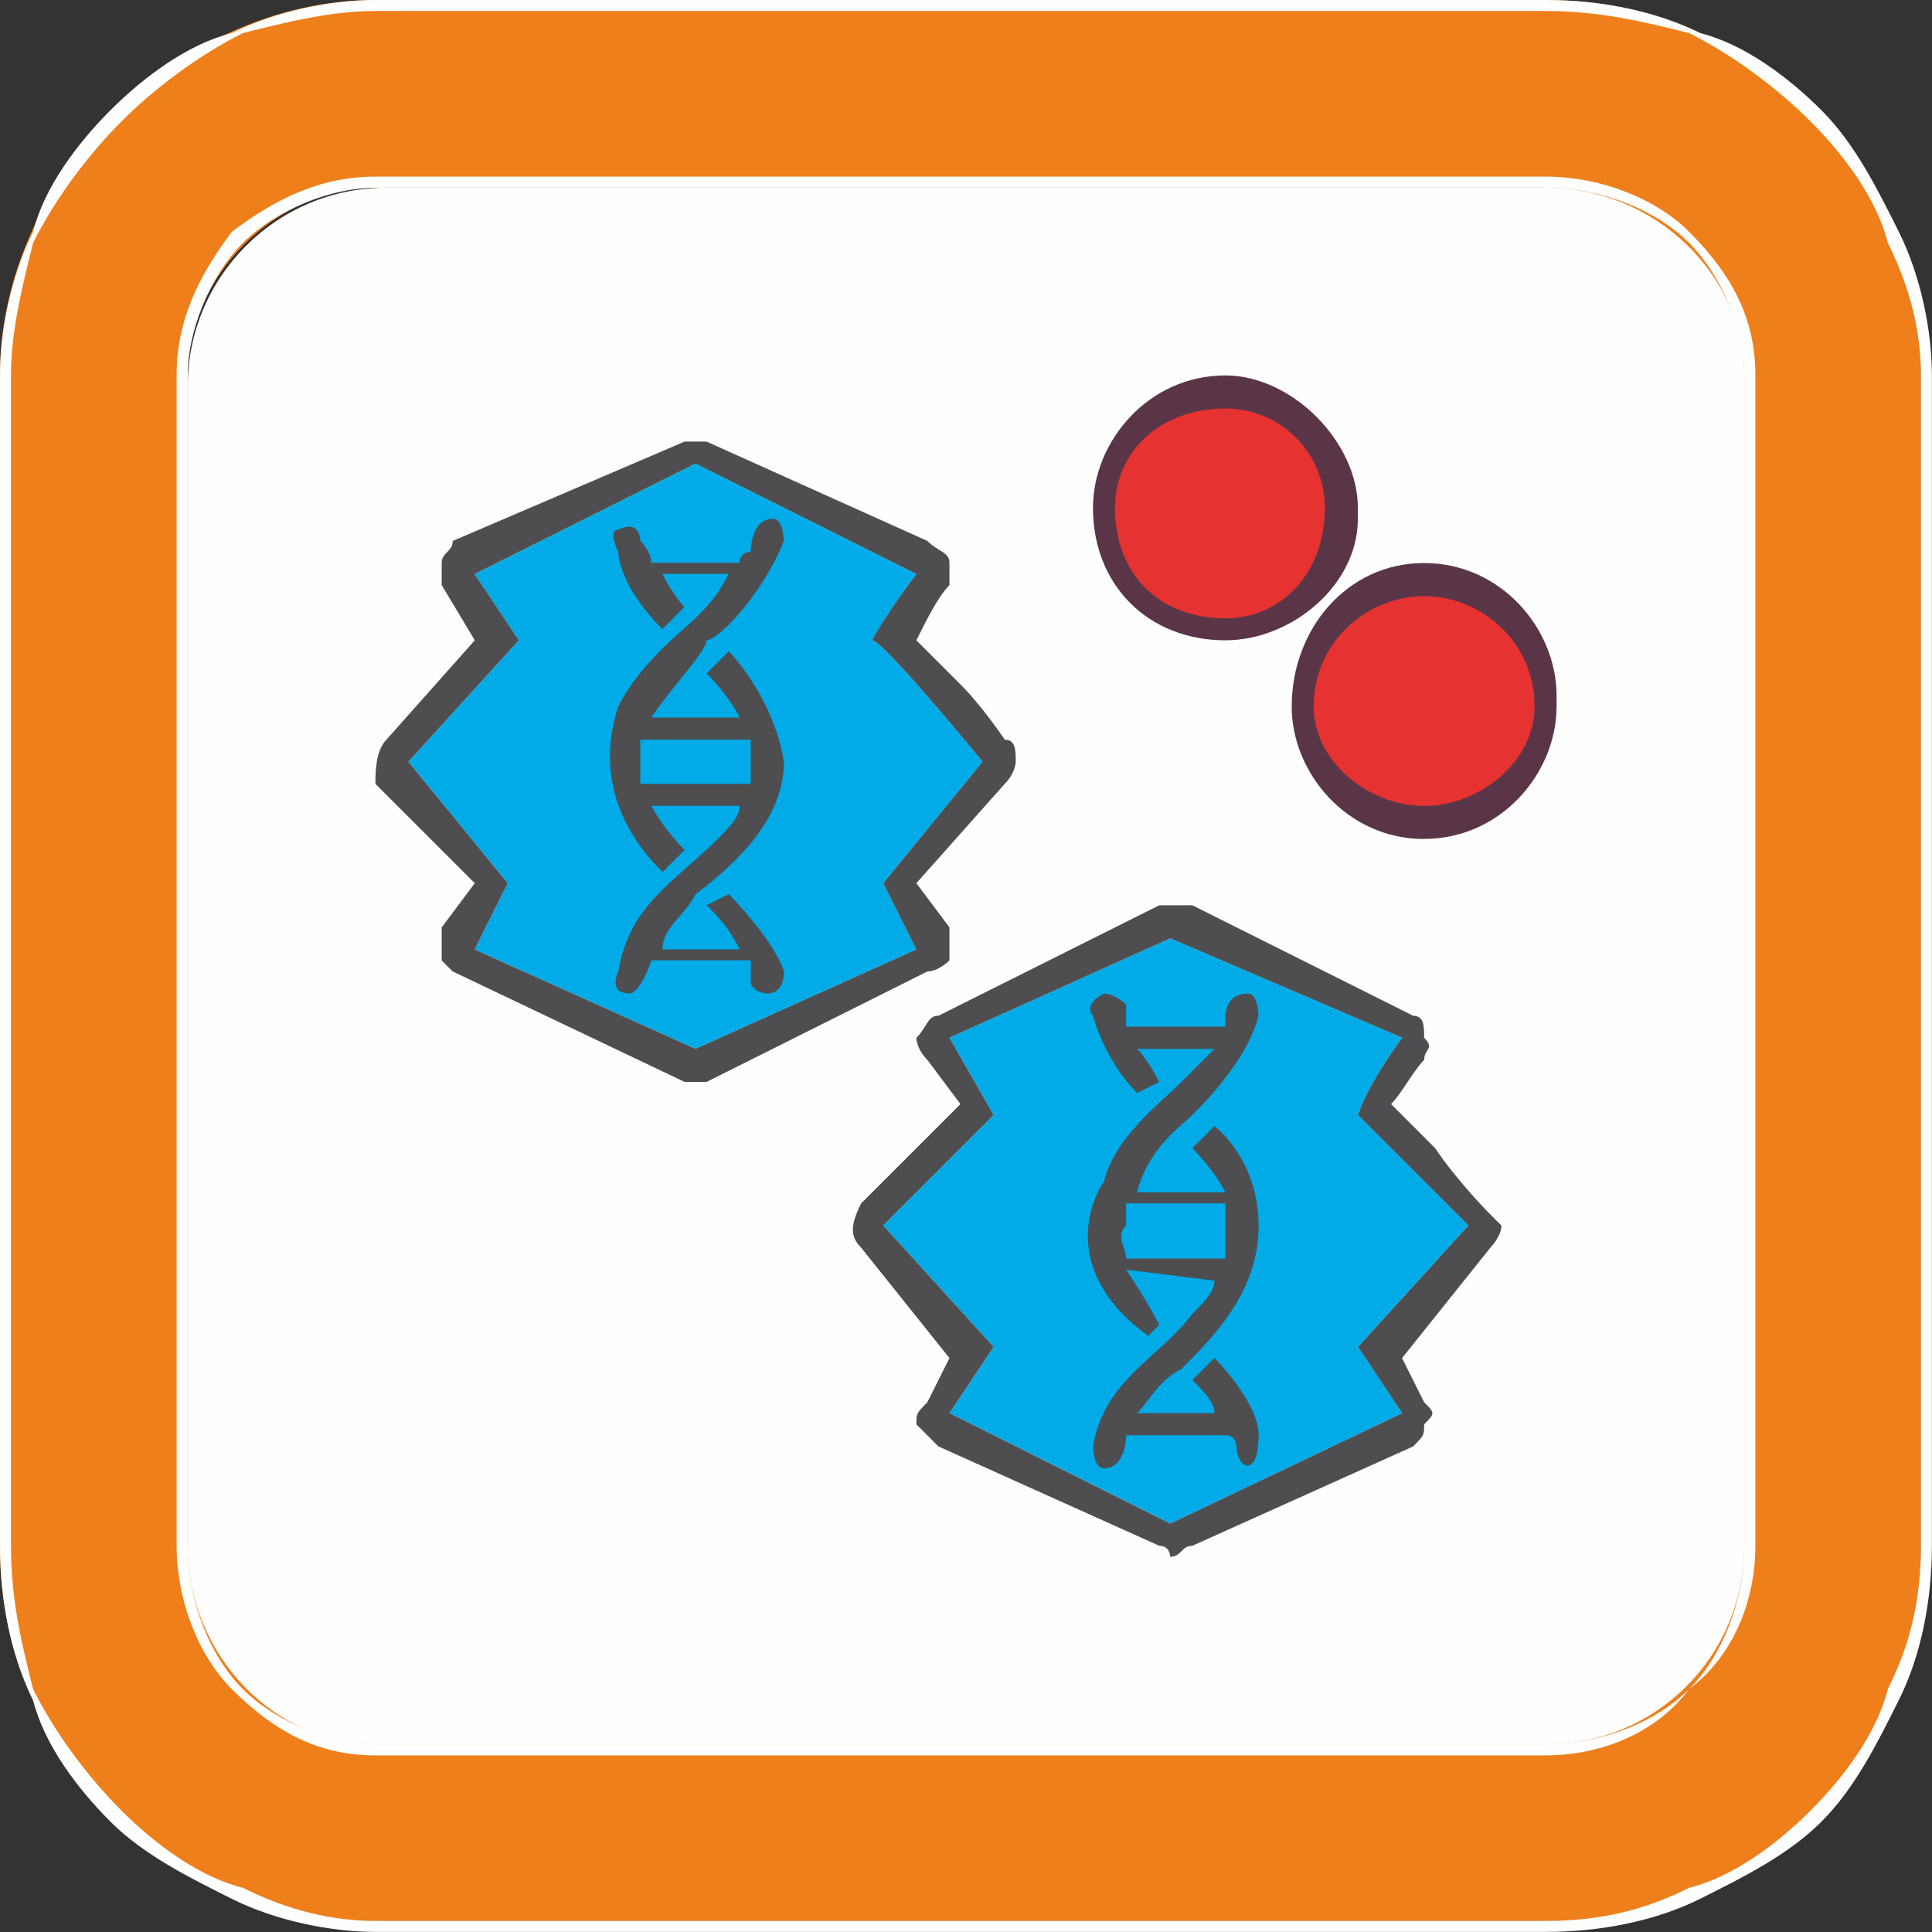 <svg version="1.1" xmlns="http://www.w3.org/2000/svg" xmlns:xlink="http://www.w3.org/1999/xlink" width="19.154" height="19.154" viewBox="0,0,19.154,19.154"><rect x="0" y="0" width="19.154" height="19.154" fill="#333333" stroke="none"/><g transform="translate(-310.423,-170.423)"><g data-paper-data="{&quot;isPaintingLayer&quot;:true}" stroke="none" stroke-width="1" stroke-linecap="butt" stroke-linejoin="miter" stroke-miterlimit="10" stroke-dasharray="" stroke-dashoffset="0" style="mix-blend-mode: normal"><g><path d="M314.254,187.826c-1.088,0 -1.97,-0.882 -1.97,-1.97v-11.602c0,-1.088 0.882,-1.97 1.97,-1.97h11.602c1.088,0 1.97,0.882 1.97,1.97v11.602c0,1.088 -0.882,1.97 -1.97,1.97z" fill="#fefefe" fill-rule="evenodd"/><path d="M314.144,170.423h11.602c1.095,0 1.97,0.438 2.627,1.095v0c0.766,0.766 1.095,1.642 1.095,2.627v11.602c0,1.095 -0.328,1.97 -1.095,2.627v0c-0.657,0.766 -1.532,1.095 -2.627,1.095h-11.602c-0.985,0 -1.861,-0.328 -2.627,-1.095v0c-0.657,-0.657 -1.095,-1.532 -1.095,-2.627v-11.602c0,-0.985 0.438,-1.861 1.095,-2.627v0c0.766,-0.657 1.642,-1.095 2.627,-1.095zM314.144,172.284h11.602c1.095,0 1.97,0.876 1.97,1.861v11.602c0,1.095 -0.876,1.97 -1.97,1.97h-11.602c-0.985,0 -1.861,-0.876 -1.861,-1.97v-11.602c0,-0.985 0.876,-1.861 1.861,-1.861z" fill="#ef7f1a" fill-rule="evenodd"/><path d="M314.144,170.423h11.602c0.547,0 1.095,0.109 1.532,0.328c0.438,0.109 0.876,0.438 1.204,0.766v0c0.328,0.328 0.547,0.766 0.766,1.204c0.219,0.438 0.328,0.985 0.328,1.423v11.602c0,0.547 -0.109,1.095 -0.328,1.532c-0.219,0.438 -0.438,0.876 -0.766,1.204v0c-0.328,0.328 -0.766,0.547 -1.204,0.766c-0.438,0.219 -0.985,0.328 -1.532,0.328h-11.602c-0.438,0 -0.985,-0.109 -1.423,-0.328c-0.438,-0.219 -0.876,-0.438 -1.204,-0.766v0c-0.328,-0.328 -0.657,-0.766 -0.766,-1.204c-0.219,-0.438 -0.328,-0.985 -0.328,-1.532v-11.602c0,-0.438 0.109,-0.985 0.328,-1.423c0.109,-0.438 0.438,-0.876 0.766,-1.204v0c0.328,-0.328 0.766,-0.657 1.204,-0.766c0.438,-0.219 0.985,-0.328 1.423,-0.328zM325.746,170.532h-11.602c-0.438,0 -0.876,0.109 -1.313,0.219c-0.438,0.219 -0.876,0.547 -1.204,0.876v0c-0.328,0.328 -0.657,0.766 -0.876,1.204c-0.109,0.438 -0.219,0.876 -0.219,1.313v11.602c0,0.547 0.109,0.985 0.219,1.423c0.219,0.438 0.547,0.876 0.876,1.204v0c0.328,0.328 0.766,0.657 1.204,0.766c0.438,0.219 0.876,0.328 1.313,0.328h11.602c0.547,0 0.985,-0.109 1.423,-0.328c0.438,-0.109 0.876,-0.438 1.204,-0.766v0c0.328,-0.328 0.657,-0.766 0.766,-1.204c0.219,-0.438 0.328,-0.876 0.328,-1.423v-11.602c0,-0.438 -0.109,-0.876 -0.328,-1.313c-0.109,-0.438 -0.438,-0.876 -0.766,-1.204v0c-0.328,-0.328 -0.766,-0.657 -1.204,-0.876c-0.438,-0.109 -0.876,-0.219 -1.423,-0.219zM314.144,172.174h11.602c0.547,0 1.095,0.219 1.423,0.547c0.438,0.438 0.657,0.876 0.657,1.423v11.602c0,0.547 -0.219,1.095 -0.657,1.423c-0.328,0.438 -0.876,0.657 -1.423,0.657h-11.602c-0.547,0 -0.985,-0.219 -1.423,-0.657c-0.328,-0.328 -0.547,-0.876 -0.547,-1.423v-11.602c0,-0.547 0.219,-0.985 0.547,-1.423c0.438,-0.328 0.876,-0.547 1.423,-0.547zM325.746,172.284h-11.602c-0.438,0 -0.985,0.219 -1.313,0.547c-0.328,0.328 -0.547,0.876 -0.547,1.313v11.602c0,0.547 0.219,1.095 0.547,1.423c0.328,0.328 0.876,0.547 1.313,0.547h11.602c0.547,0 1.095,-0.219 1.423,-0.547c0.328,-0.328 0.547,-0.876 0.547,-1.423v-11.602c0,-0.438 -0.219,-0.985 -0.547,-1.313c-0.328,-0.328 -0.876,-0.547 -1.423,-0.547z" fill="#fefefe" fill-rule="nonzero"/><path d="M322.572,176.662c-0.657,0 -1.204,-0.547 -1.204,-1.204c0,-0.657 0.547,-1.095 1.204,-1.095c0.657,0 1.204,0.438 1.204,1.095c0,0.657 -0.547,1.204 -1.204,1.204z" fill="#e63331" fill-rule="nonzero"/><path d="M322.572,176.771c-0.766,0 -1.313,-0.547 -1.313,-1.313c0,-0.657 0.547,-1.313 1.313,-1.313c0.657,0 1.313,0.657 1.313,1.313v0.109c0,0.657 -0.657,1.204 -1.313,1.204zM322.572,174.473c-0.657,0 -1.095,0.438 -1.095,0.985c0,0.657 0.438,1.095 1.095,1.095c0.547,0 0.985,-0.438 0.985,-1.095c0,-0.547 -0.438,-0.985 -0.985,-0.985z" fill="#5a3547" fill-rule="nonzero"/><path d="M324.542,178.522c-0.657,0 -1.204,-0.438 -1.204,-1.095c0,-0.657 0.547,-1.204 1.204,-1.204c0.657,0 1.204,0.547 1.204,1.204c0,0.657 -0.547,1.095 -1.204,1.095z" fill="#e63331" fill-rule="nonzero"/><path d="M324.542,178.741c-0.766,0 -1.313,-0.657 -1.313,-1.313c0,-0.766 0.547,-1.423 1.313,-1.423c0.766,0 1.313,0.657 1.313,1.313v0.109c0,0.657 -0.547,1.313 -1.313,1.313zM324.542,176.333c-0.547,0 -1.095,0.438 -1.095,1.095c0,0.547 0.547,0.985 1.095,0.985c0.547,0 1.095,-0.438 1.095,-0.985c0,-0.657 -0.547,-1.095 -1.095,-1.095z" fill="#5a3547" fill-rule="nonzero"/><path d="M319.179,179.179l0.328,0.657l-2.189,0.985l-2.189,-0.985l0.328,-0.657l-0.985,-1.204l1.095,-1.204l-0.438,-0.657l2.189,-1.095l2.189,1.095c0,0 -0.328,0.438 -0.438,0.657c0.109,0 1.095,1.204 1.095,1.204z" fill="#00abe8" fill-rule="nonzero"/><path d="M315.129,176.114l0.438,0.657l-1.095,1.204l0.985,1.204l-0.328,0.657l2.189,0.985l2.189,-0.985l-0.328,-0.657l0.985,-1.204c0,0 -0.985,-1.204 -1.095,-1.204c0.109,-0.219 0.438,-0.657 0.438,-0.657l-2.189,-1.095zM317.428,174.801l2.189,0.985c0.109,0.109 0.219,0.109 0.219,0.219c0,0.109 0,0.219 0,0.219c-0.109,0.109 -0.219,0.328 -0.328,0.547c0.109,0.109 0.219,0.219 0.438,0.438c0.219,0.219 0.438,0.547 0.438,0.547c0.109,0 0.109,0.109 0.109,0.219v0c0,0 0,0.109 -0.109,0.219l-0.876,0.985l0.328,0.438c0,0.109 0,0.219 0,0.328c0,0 -0.109,0.109 -0.219,0.109l-2.189,1.095h-0.109v0v0v0v0v0v0h-0.109l-2.299,-1.095l-0.109,-0.109c0,-0.109 0,-0.219 0,-0.328l0.328,-0.438l-0.985,-0.985c0,-0.109 0,-0.328 0.109,-0.438l0.876,-0.985l-0.328,-0.547c0,0 0,-0.109 0,-0.219c0,-0.109 0.109,-0.109 0.109,-0.219l2.299,-0.985h0.109z" fill="#4e4e50" fill-rule="nonzero"/><path d="M318.194,175.786c-0.219,0.547 -0.657,0.985 -0.766,0.985c0,0.109 -0.328,0.438 -0.547,0.766h0.876c-0.109,-0.219 -0.328,-0.438 -0.328,-0.438l0.219,-0.219c0,0 0.438,0.438 0.547,1.095c0,0.547 -0.438,0.985 -0.876,1.313c-0.109,0.219 -0.328,0.328 -0.328,0.547h0.766c-0.109,-0.219 -0.219,-0.328 -0.328,-0.438l0.219,-0.109c0,0 0.438,0.438 0.547,0.766c0,0.328 -0.328,0.219 -0.328,0.109c0,-0.109 0,-0.109 0,-0.219h-0.985v0c0,0 -0.109,0.328 -0.219,0.328c-0.219,0 -0.109,-0.219 -0.109,-0.219c0.109,-0.657 0.547,-0.876 0.985,-1.313c0.109,-0.109 0.219,-0.219 0.219,-0.328h-0.876c0.109,0.219 0.328,0.438 0.328,0.438l-0.219,0.219c-0.657,-0.657 -0.547,-1.313 -0.438,-1.642c0.219,-0.438 0.657,-0.766 0.766,-0.876c0.109,-0.109 0.219,-0.219 0.328,-0.438h-0.657c0.109,0.219 0.219,0.328 0.219,0.328l-0.219,0.219c-0.438,-0.438 -0.438,-0.766 -0.438,-0.766c0,0 -0.109,-0.219 0,-0.219c0.219,-0.109 0.219,0.109 0.219,0.109c0,0 0.109,0.109 0.109,0.219h0.876c0,-0.109 0.109,-0.109 0.109,-0.109c0,0 0,-0.328 0.219,-0.328c0.109,0 0.109,0.219 0.109,0.219zM316.771,177.756c0,0 0,0.109 0,0.219c0,0 0,0.109 0,0.219h1.095c0,-0.219 0,-0.328 0,-0.438z" fill="#4e4e50" fill-rule="nonzero"/><path d="M323.886,183.776l0.438,0.657l-2.299,1.095l-2.189,-1.095l0.438,-0.657l-1.095,-1.204l1.095,-1.095l-0.438,-0.766l2.189,-0.985l2.299,0.985c0,0 -0.328,0.438 -0.438,0.766l1.095,1.095z" fill="#00abe8" fill-rule="nonzero"/><path d="M319.836,180.711l0.438,0.766l-1.095,1.095l1.095,1.204l-0.438,0.657l2.189,1.095l2.299,-1.095l-0.438,-0.657l1.095,-1.204l-1.095,-1.095c0.109,-0.328 0.438,-0.766 0.438,-0.766l-2.299,-0.985zM322.244,179.398l2.189,1.095c0.109,0 0.109,0.109 0.109,0.219c0.109,0.109 0,0.109 0,0.219c-0.109,0.109 -0.219,0.328 -0.328,0.438c0.109,0.109 0.219,0.219 0.438,0.438c0.219,0.328 0.547,0.657 0.547,0.657l0.109,0.109v0c0,0.109 -0.109,0.219 -0.109,0.219l-0.876,1.095l0.219,0.438c0.109,0.109 0.109,0.109 0,0.219c0,0.109 0,0.109 -0.109,0.219l-2.189,0.985c-0.109,0 -0.109,0.109 -0.219,0.109v0v0v0v0v0v0c0,0 0,-0.109 -0.109,-0.109l-2.189,-0.985c-0.109,-0.109 -0.109,-0.109 -0.219,-0.219c0,-0.109 0,-0.109 0.109,-0.219l0.219,-0.438l-0.876,-1.095c-0.109,-0.109 -0.109,-0.219 0,-0.438l0.985,-0.985l-0.328,-0.438c-0.109,-0.109 -0.109,-0.219 -0.109,-0.219c0.109,-0.109 0.109,-0.219 0.219,-0.219l2.189,-1.095c0.109,0 0.109,0 0.109,0c0.109,0 0.109,0 0.219,0z" fill="#4e4e50" fill-rule="nonzero"/><path d="M322.9,180.493c-0.109,0.438 -0.547,0.876 -0.657,0.985c-0.109,0.109 -0.438,0.328 -0.547,0.766h0.876c-0.109,-0.219 -0.328,-0.438 -0.328,-0.438l0.219,-0.219c0,0 0.438,0.328 0.438,0.985c0,0.657 -0.438,1.095 -0.766,1.423c-0.219,0.109 -0.328,0.328 -0.438,0.438h0.766c0,-0.109 -0.109,-0.219 -0.219,-0.328l0.219,-0.219c0,0 0.438,0.438 0.438,0.766c0,0.438 -0.219,0.328 -0.219,0.109c0,0 0,-0.109 -0.109,-0.109h-0.985v0c0,0 0,0.328 -0.219,0.328c-0.109,0 -0.109,-0.219 -0.109,-0.219c0.109,-0.657 0.657,-0.876 0.985,-1.313c0.109,-0.109 0.219,-0.219 0.219,-0.328l-0.876,-0.109c0.219,0.328 0.328,0.547 0.328,0.547l-0.109,0.109c-0.766,-0.547 -0.657,-1.204 -0.438,-1.532c0.109,-0.438 0.547,-0.766 0.766,-0.985c0.109,-0.109 0.219,-0.219 0.328,-0.328h-0.766c0.109,0.109 0.219,0.328 0.219,0.328l-0.219,0.109c-0.328,-0.328 -0.438,-0.766 -0.438,-0.766c0,0 -0.109,-0.109 0.109,-0.219c0.109,0 0.219,0.109 0.219,0.109c0,0.109 0,0.219 0,0.219h0.985v-0.109c0,0 0,-0.219 0.219,-0.219c0.109,0 0.109,0.219 0.109,0.219zM321.587,182.353c0,0.109 0,0.219 0,0.219c-0.109,0.109 0,0.219 0,0.328h0.985c0,-0.219 0,-0.328 0,-0.547z" fill="#4e4e50" fill-rule="nonzero"/></g></g></g></svg>
